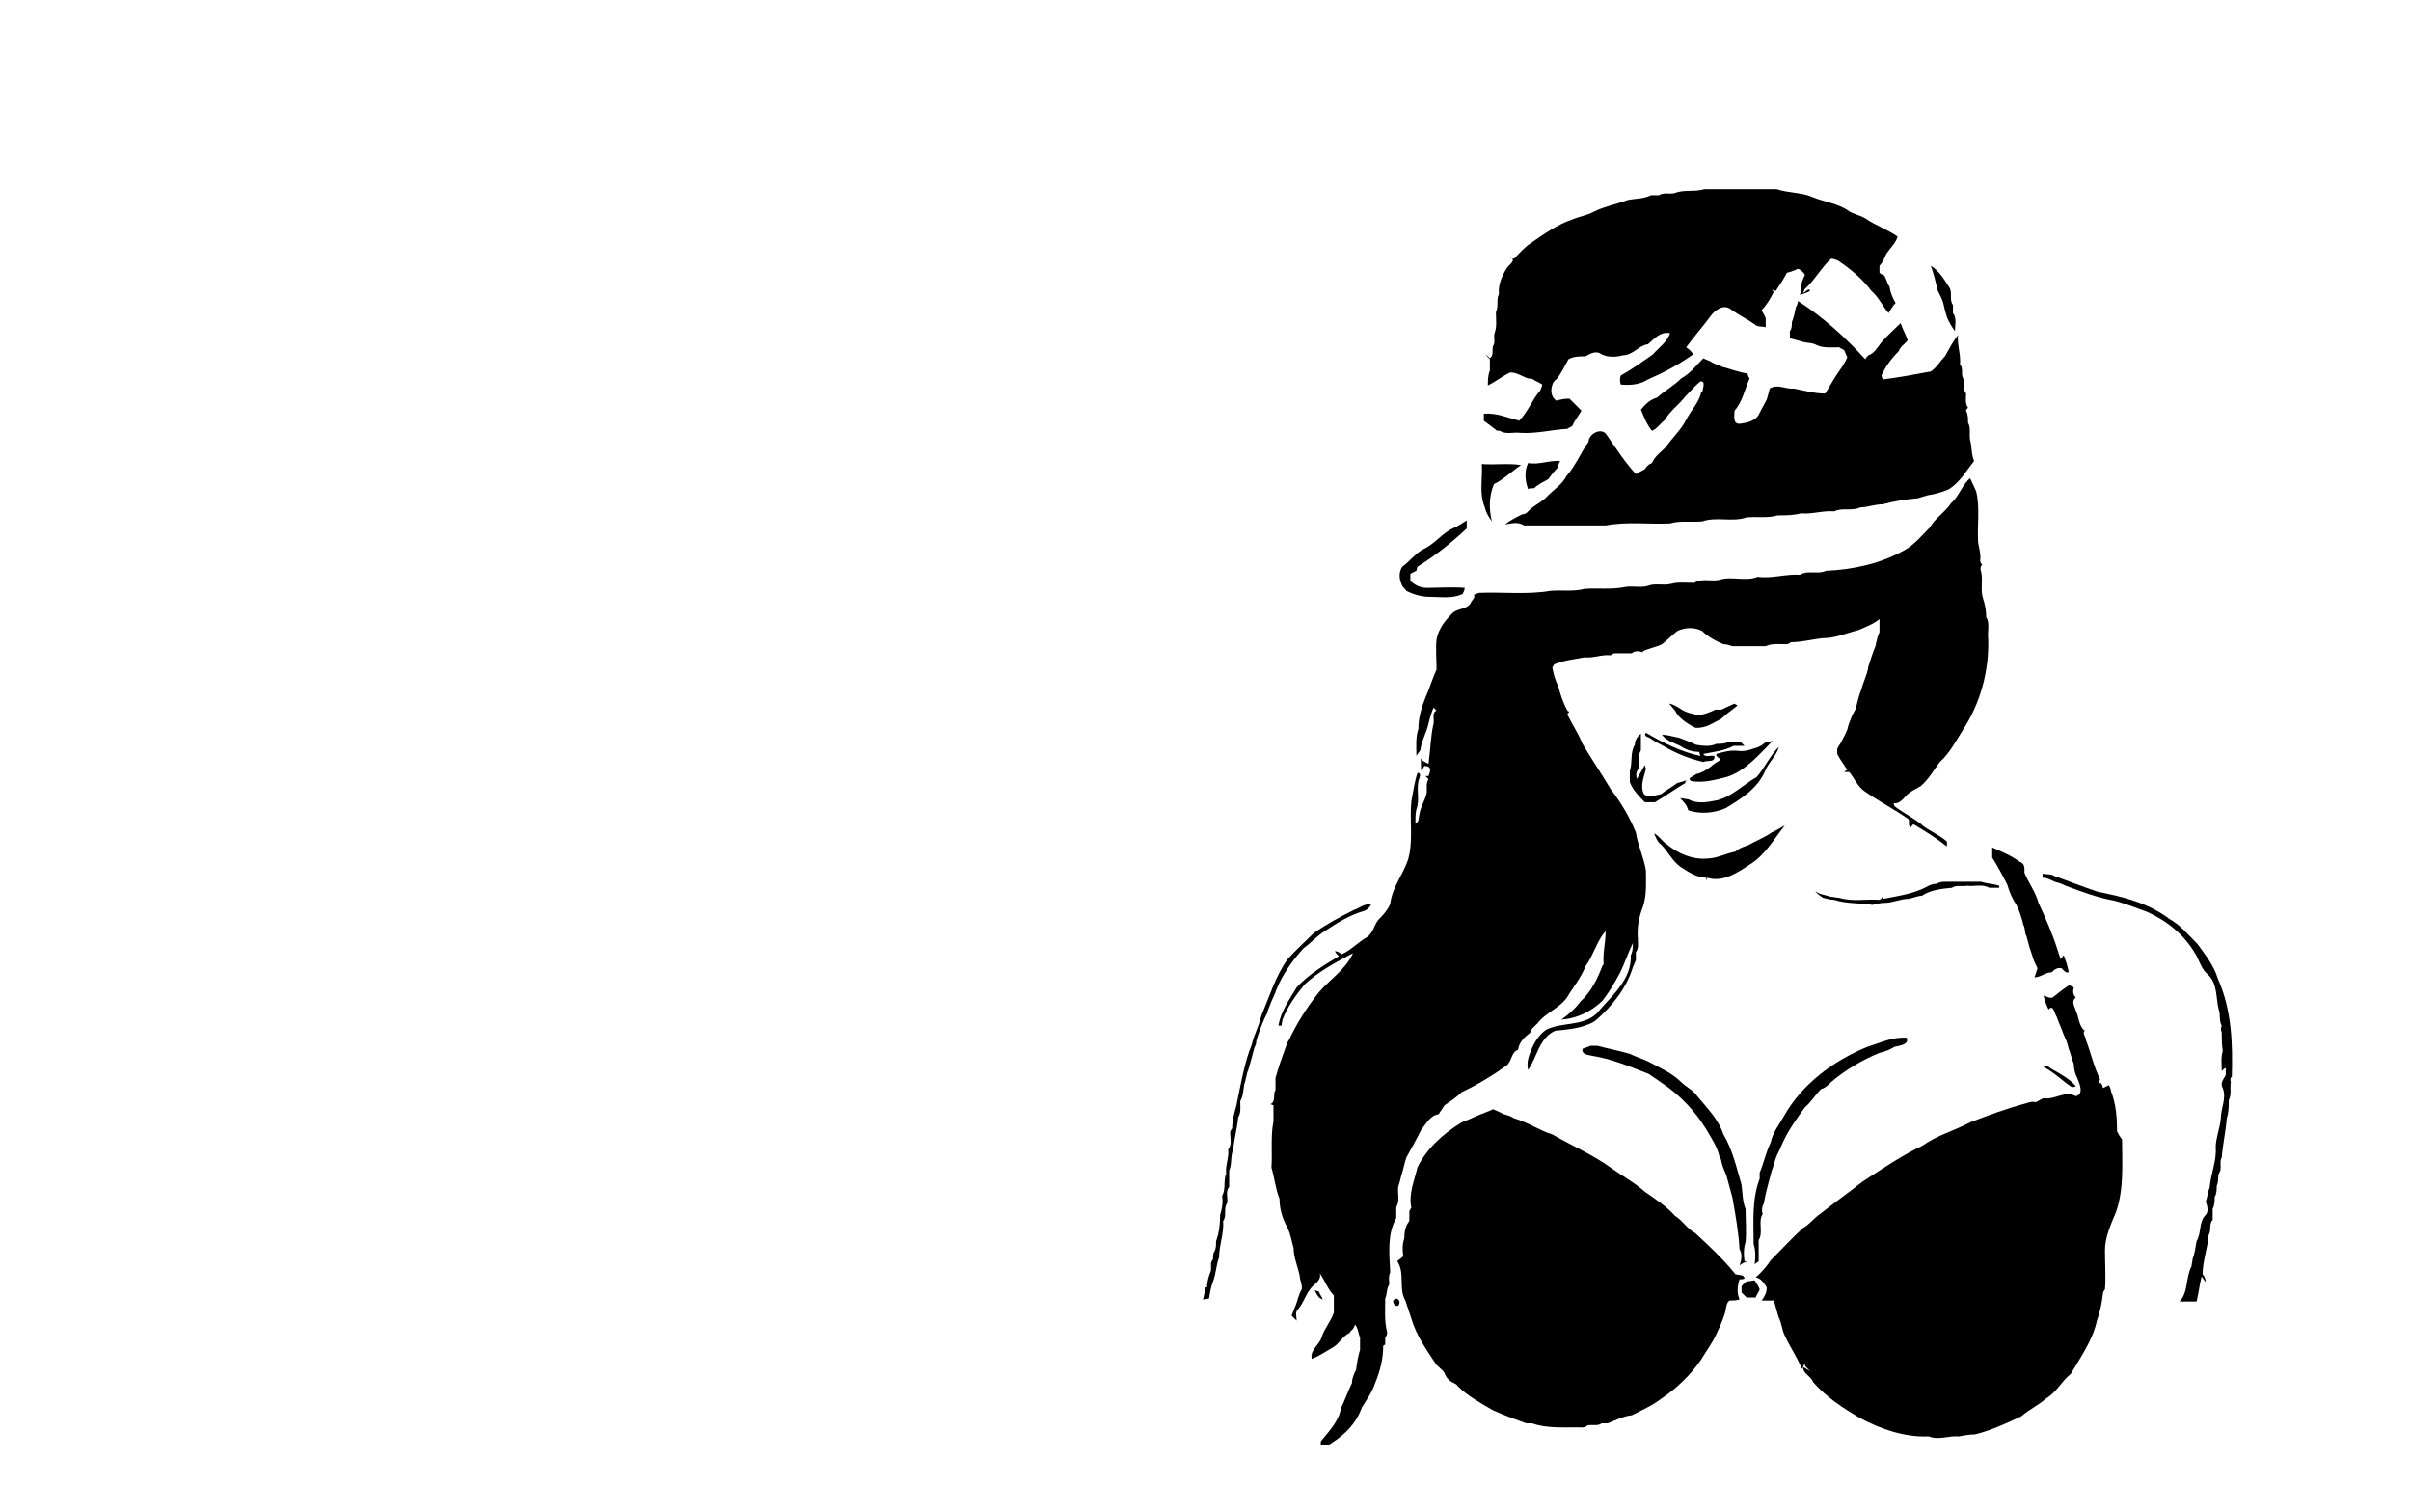 <?xml version="1.0" encoding="utf-8"?>
<!-- Generator: Adobe Illustrator 26.0.3, SVG Export Plug-In . SVG Version: 6.00 Build 0)  -->
<svg version="1.1" id="Слой_32" xmlns="http://www.w3.org/2000/svg" xmlns:xlink="http://www.w3.org/1999/xlink" x="0px"
	 y="0px" viewBox="0 0 239.5 150.2" style="enable-background:new 0 0 239.5 150.2;" xml:space="preserve">
<g>
	<path d="M149,42.8c0.6,0.4,1.4,0.1,2,0.2c1.6,0.1,3.1-0.3,4.7-0.4c0.1-0.1,0.4-0.2,0.5-0.3c0.2-0.5,0.6-1,0.9-1.5
		c-0.4-0.4-0.8-0.8-1.2-1.2c-0.5,0-0.9,0.1-1.3,0.2c-0.6-0.4-0.6-1.2-0.3-1.8c0.1-0.1,0.2-0.3,0.3-0.3c0.5-0.6,0.8-1.3,1.2-2
		c0.5-0.3,1.1-0.3,1.7-0.3c0.5-0.3,1.1-0.6,1.6-0.2c0.6,0.3,1.4,0.3,2.1,0.1c1,0,1.6-1,2.5-1.1c0.6-0.5,1.2-1.3,2.2-1.1
		c-0.3,0.9-1.1,1.4-1.7,2.1c-1,0.7-2.1,1.5-3.2,2.1c-0.1,0.3-0.1,0.6,0,0.9c1,0.1,1.9,0,2.7-0.5c1.6-0.7,3.1-1.5,4.5-2.5
		c-0.2-0.3-0.4-0.5-0.7-0.7c0.8-1.1,1.7-2.1,2.5-3.2c0.4-0.5,1.2-1.1,1.9-0.6c0.8,0.6,1.7,1,2.5,1.6c0.3,0.2,0.6,0.1,1,0.2
		c0-0.3,0-0.6,0-0.9c-0.1-0.3-0.3-0.5-0.4-0.8c0.5-0.5,0.9-1.2,1.2-1.8l-0.2-0.2c0.1,0,0.3,0.1,0.4,0.1c0.4-0.6,0.8-1.2,1.1-1.8
		c0.4-0.1,0.7-0.2,1.1-0.4c0.3,0.1,0.5,0.3,0.7,0.6c-0.2,0.4-0.3,0.7-0.4,1.1c0,0.3,0,0.6-0.1,0.9c0.3-0.1,0.7-0.2,1-0.4
		c-0.1-0.4-0.5,0.2-0.7,0.2l0.2-0.4c1-0.9,1.6-2.1,2.6-3c0.2,0,0.5,0.1,0.7,0.2c1.2,0.8,2.4,1.8,3.3,3c0.7,0.6,1.1,1.5,1.7,2.2
		c0.2-0.3,0.4-0.7,0.7-1c-0.3-0.5-0.5-1-0.6-1.6c-0.2-0.3-0.3-0.7-0.5-1.1c-0.2-0.1-0.4-0.2-0.5-0.3c0-0.2,0-0.4,0-0.7
		c0.2-0.2,0.4-0.5,0.5-0.8c0.3-0.8,1.1-1.3,1.3-2.1c-1-0.7-2.2-1.1-3.2-1.8c-0.5-0.3-1.1-0.4-1.6-0.7c-1.1-0.8-2.4-0.9-3.6-1.4
		c-1.1-0.5-2.4-0.4-3.6-0.8c-2.4,0-4.8,0-7.2,0c-1,0.3-2,0-3,0.4c-0.5,0.1-1.1-0.1-1.5,0.2c-0.3,0-0.6,0-0.8,0
		c-0.8,0.4-1.6,0.3-2.4,0.5c-1,0.4-2.2,0.6-3.2,1.1c-0.7,0.4-1.5,0.5-2.2,0.8c-1.5,0.5-2.9,1.5-4.2,2.4c-0.6,0.4-1.1,1-1.6,1.5
		c-0.1,0-0.3,0-0.4-0.1c0.7,0.2-0.1,0.7-0.3,1c-0.5,0.8-0.9,1.7-0.8,2.6c-0.3,0.6,0,1.2-0.3,1.8c0,0.7,0.1,1.4-0.1,2
		c-0.2,0.4,0.1,1-0.2,1.4c-0.1,0.4,0.1,0.9-0.3,1.2c-0.1-0.1-0.3-0.3-0.4-0.4c0.1,0.2,0.2,0.3,0.4,0.5c0,0.4,0,0.7,0,1.1
		c-0.2,0.5-0.2,1-0.2,1.5c0.8-0.4,1.4-0.9,2.2-1.3c0.7,0,1.2,0.4,1.8,0.6c0.1,0,0.4,0,0.5,0.1c0.3,0.2,0.6,0.3,0.9,0.5
		c0,0.1-0.1,0.4-0.2,0.6c-0.8,0.9-1.2,2.1-2.1,3c-1.1-0.3-2.3-0.8-3.5-0.7c0,0.2,0,0.5,0,0.7c0.4,0.3,0.8,0.6,1.2,0.9
		C148.6,42.8,148.9,42.8,149,42.8z"/>
	<path d="M186.9,34c-0.4,0.5-0.7,1.1-1.3,1.3c-0.1,0.1-0.3,0.3-0.3,0.4c-2-2.2-4.2-4.2-6.7-5.8c0,0.2-0.1,0.5-0.2,0.6
		c-0.1,0.5-0.2,1-0.4,1.5c0,0.3,0,0.7-0.2,0.9c0,0.2,0,0.4,0,0.7c0.4,0.1,0.7,0.2,1.1,0.3c0.5,0.2,1.1,0.1,1.6,0.4
		c0.7,0.3,1.5,0.2,2.2,0.2c0.1,0.1,0.4,0.2,0.5,0.3c0.1,0.2,0.2,0.5,0.3,0.7c-0.3,0.7-0.7,1.2-1.1,1.8c-0.4,0.6-0.7,1.2-1.1,1.8
		c-1,0-2.1-0.3-3.1-0.5c-0.8,0.1-1.6-0.5-2.4,0c-0.1,0.4-0.2,0.8-0.3,1.1c-0.2,0.4-0.5,0.9-0.7,1.3c-0.3,0.8-1.2,1-2,1.1
		c-0.7,0-0.5-0.8-0.5-1.3c0.8-0.9,1-2.1,1.5-3.2c-0.1-0.1-0.2-0.4-0.2-0.5c-0.9-0.1-1.8-0.5-2.7-0.7l0.1-0.1c-0.4,0-0.8-0.2-1.1-0.4
		c-0.2-0.1-0.5-0.2-0.7-0.3c-0.7,0.7-1.3,1.5-2.2,2c-0.7,0.7-1.6,1.2-2.4,1.9c-0.7,0.2-1.2,0.7-1.6,1.2c0.3,0.7,0.6,1.5,1.1,2.1
		c0.5-0.2,0.9-0.8,1.3-1.1c0.5-0.9,1.4-1.5,2-2.3c0.5-0.5,1-1.1,1.5-1.5c0.6-0.1,0.2,0.8,0.2,1.1l-0.1-0.1c-0.2,1.1-1,1.8-1.5,2.8
		c-0.5,1-1.4,1.8-2,2.7c-0.5,0.5-1.1,0.9-1.4,1.6c-0.3,0.1-0.5,0.3-0.7,0.6c-0.3,0.2-0.6,0.3-0.9,0.5c-1.1-1.2-2-2.6-2.9-3.9
		c-0.5-0.8-1.8-0.1-1.8,0.7c-0.8,1.1-1.3,2.4-2.2,3.4c-0.4,0.8-1.2,1.3-1.8,1.9c-0.6,0.7-1.5,1-2.1,1.7c-0.1,0.1-0.3,0.2-0.5,0.2
		c-0.6,0.3-1.2,0.6-1.7,1c0.6-0.1,1.3-0.3,1.9,0.1c2.7,0,5.4,0,8.1,0c2.1-0.4,4.3-0.1,6.4-0.2c1-0.3,2.1-0.1,3.2-0.2
		c1.4-0.5,3,0.1,4.4-0.4c1-0.1,2.1,0.1,3.1-0.2c0.8,0,1.5,0,2.3-0.2c1.1,0.1,2.2-0.3,3.3-0.2c0.8-0.4,1.8,0,2.6-0.4
		c0.7,0,1.4-0.3,2.2-0.3c1.1-0.3,2.3-0.5,3.5-0.6c0.3-0.1,0.7-0.2,1-0.3c0.7-0.1,1.4-0.3,2.1-0.6c1.1-0.7,1.7-1.8,2.5-2.8
		c-0.3-0.7-0.2-1.4-0.4-2.1c-0.1-0.6,0.1-1.2-0.2-1.7c0-0.4,0-0.8-0.2-1.2c0-0.1,0.1-0.2,0.2-0.3c-0.3-0.4-0.2-0.9-0.2-1.4
		c-0.3-0.4-0.2-0.9-0.2-1.4c-0.4-0.4,0-1.1-0.4-1.5c0.1-1-0.3-1.9-0.2-2.9c-0.5,0.6-0.9,1.4-1.3,2.1c-0.5,0.5-0.8,1.1-1.4,1.5
		c-1.6,0.3-3.2,0.6-4.8,0.8c0-0.1-0.1-0.3-0.1-0.4c0.4-0.9,1-1.7,1.7-2.4c0.2-0.5,0.6-0.7,0.9-1.1c-0.2-0.6-0.5-1.1-0.7-1.7
		C188.1,32.8,187.5,33.3,186.9,34z"/>
	<path d="M138.7,121c0-0.4,0-0.7,0-1.1c0.4-0.6,0.1-1.3,0.2-2c0.1-0.3,0.2-0.7,0.3-1.1c0.2-0.6,0.3-1.2,0.5-1.8
		c0.5-0.9,1-1.8,1.5-2.8c0.5-0.6,0.9-1.4,1.7-1.5c0.2-0.3,0.4-0.6,0.6-0.9c0.6-0.4,1.2-0.8,1.7-1.3c1.5-0.7,3-1.6,4.4-2.6
		c0.6-0.4,0.5-1.4,1.2-1.6c0.1-0.8,0.7-1.3,1.2-1.7c0.1-0.4,0.4-0.6,0.7-0.9c0.9-1.2,2.5-1.6,3.2-3c0.6-0.9,1.2-1.7,1.6-2.7
		c0.8-1.1,1.1-2.5,2-3.5c0,1.1-0.3,2.2-0.2,3.3l-0.1,0.1c-0.5,1.3-1.1,2.6-2.2,3.6c-0.5,0.7-1.2,1.3-1.9,1.8c1.5-0.1,3-0.8,4.1-1.9
		c0.7-0.9,1.2-1.8,1.7-2.7c0.5-1,0.8-2,1.3-3c0,0.4,0,0.8-0.2,1.2c0.1,2.5-2,4.1-3.4,5.8c-1.4,1.3-3.4,0.8-5,1.6
		c-0.6,0.4-1.1,1.1-1.4,1.8c-0.3,0.7-0.6,1.4-0.4,2.2c0.9-1.3,1.1-3.2,2.7-3.9c1.1-0.1,2.2-0.2,3.2-0.6c0.3-0.1,0.7-0.3,0.9-0.5
		c1.6-1.4,3-3.2,3.6-5.2c0.1-0.2,0.2-0.5,0.3-0.7c0-0.3,0-0.6,0-0.8c0.3-0.4,0.2-0.9,0.2-1.3c-0.1-1.1,0.1-2.2,0.5-3.2
		c0.4-1.2,0.3-2.4,0.3-3.6c-0.2-1.3-0.8-2.5-1-3.8c-0.6-1.5-1.5-3-2.5-4.3c-0.9-1.5-1.9-3-2.8-4.5c-0.4-1-1-1.9-1.5-2.9
		c0-0.1,0.1-0.2,0.2-0.3c-0.1,0-0.2-0.1-0.2-0.1c-0.4-0.7-0.7-1.6-0.9-2.4c-0.3-0.6-0.5-1.3-0.6-1.9c0.1-0.1,0.1-0.2,0.2-0.3
		c0.9-0.4,2-0.5,3-0.7c0.9,0.1,1.7-0.3,2.6-0.2c0.1-0.1,0.3-0.2,0.4-0.2c0.6,0,1.2,0,1.7,0c0.3-0.3,0.8-0.2,1.1-0.1l0-0.1
		c0.6-0.3,1.3-0.4,1.9-0.7c0.5-0.4,1-0.9,1.5-1.3c0.8-0.4,1.8-0.4,2.5,0c0.6,0.6,1.4,1,2.1,1.3c0.3,0,0.6,0.1,0.9,0.2
		c1.1,0,2.2,0,3.3,0c0.6-0.3,1.4-0.2,2.1-0.2c0.1,0,0.3-0.1,0.4-0.2c1.1,0,2.1-0.3,3.2-0.4c1.2,0,2.3-0.5,3.5-0.8
		c0.7-0.3,1.5-0.6,2.1-1.1c0,0.4,0,0.9,0,1.3c-0.2,0.4-0.3,0.9-0.4,1.4c-0.3,0.7-0.5,1.4-0.7,2c-0.1,0.8-0.5,1.5-0.7,2.3
		c-0.3,0.7-0.4,1.4-0.6,2c-0.3,0.5-0.5,1-0.7,1.6c-0.1,0.6-0.5,1.2-0.8,1.8c-0.1,0.1-0.2,0.3-0.3,0.5c0,0.1,0,0.4,0,0.5
		c0.3,0.6,0.7,1.1,1,1.6c-0.1,0-0.2,0.1-0.3,0.2c0.1,0,0.4,0,0.5,0c0.5,0.6,0.8,1.4,1.5,1.9c1.4,1,3,1.8,4.4,2.8
		c0.1,0.3-0.1,0.6,0.2,0.8c0.1-0.1,0.2-0.3,0.3-0.3c1.2,0.7,2.3,1.4,3.3,2.2c0-0.1,0-0.4,0-0.5c-0.7-0.6-1.6-1-2.3-1.5
		c-0.9-0.8-2-1.3-2.9-2l-0.1-0.3c0.6,0.1,1-0.5,1.3-0.8c0.4-0.4,0.9-0.6,1.4-0.9c0.8-0.7,1.3-1.6,1.9-2.4c1-0.9,1.6-2.1,2.3-3.2
		c1.7-2.6,2.6-5.8,2.5-9c-0.1-0.7,0.2-1.6-0.2-2.2c0-0.6-0.1-1.2-0.3-1.8c-0.3-0.9,0-1.8-0.2-2.7c-0.1-0.2-0.1-0.5,0.1-0.7
		c-0.1-0.1-0.2-0.3-0.2-0.4c0.1-0.6-0.1-1.2-0.2-1.8c-0.1-1.7,0.2-3.5-0.2-5.1c-0.2-0.4-0.4-0.9-0.6-1.3c-0.8,0.7-1.1,1.8-1.9,2.5
		c-0.6,0.9-1.6,1.5-2.1,2.4c-0.8,0.8-1.6,1.8-2.6,2.3c-2.3,1.3-5.1,1.9-7.7,2c-0.8,0.4-1.8-0.1-2.6,0.4c-1.4-0.1-2.8,0.4-4.2,0.2
		c-1.2,0.5-2.6-0.1-3.8,0.3c-0.8,0.2-1.7-0.2-2.5,0.3c-0.8,0-1.6-0.1-2.3,0.1c-0.8,0.2-1.6-0.1-2.3,0.2c-0.7,0.2-1.5,0-2.2,0.1
		c-1.4,0.3-2.8,0.1-4.1,0.2c-1.1,0.3-2.3,0.1-3.4,0.2c-2.3,0.4-4.7,0.1-7.1,0.2c-0.2,0.1-0.3,0.1-0.5,0.2c0.2,0.3-0.2,0.5-0.3,0.8
		c-0.4,0.7-1.4,0.5-1.9,1.1c-0.7,0.7-1.3,1.5-1.5,2.5c-0.1,1,0,2,0,3c-0.4,0.9-0.7,1.9-1.1,2.8c-0.4,1-0.7,2-0.7,3.1
		c-0.3,0.9-0.2,1.8-0.2,2.7c0.1-0.2,0.3-0.4,0.4-0.6c0.1-0.9,0.6-1.7,0.8-2.6c0.1-0.5,0.3-1.1,0.5-1.6c0.1,0.1,0.2,0.2,0.3,0.3
		c-0.5,0.2-0.2,0.9-0.3,1.3c-0.3,1.3-0.3,2.6-0.5,4c-0.3-0.2-0.7-0.3-0.8-0.6c0.1,0.4,0,0.9,0.1,1.3c0.1-0.1,0.2-0.4,0.3-0.5
		c0.6,0,0.7,0.3,0.4,1c-0.1,0-0.3,0-0.3,0c0.1,0.1,0.2,0.2,0.3,0.3c-0.3,0.5-0.1,1-0.2,1.5c-0.2,0.7-0.6,1.3-0.7,2
		c-0.1,0.3,0,0.8-0.4,0.9c0-0.5,0-1,0.1-1.4c0.4-1-0.1-2.1,0.3-3.1c0.1-0.2,0.1-0.6-0.2-0.5c-0.3,0.9-0.4,1.8-0.6,2.8
		c-0.2,1.9,0.2,3.8-0.3,5.7c-0.5,1.6-1.6,2.8-1.8,4.5c-0.2,0.5-0.6,1-1,1.4c-0.6,0.5-0.6,1.4-1.3,1.9c-0.9,0.5-1.6,1.3-2.5,1.7
		c-0.2-0.1-0.4-0.3-0.7-0.3c0.1,0.2,0.2,0.3,0.4,0.5c-1.5,0.9-3,1.8-4.2,3.1c-0.7,1.2-1.6,2.4-1.8,3.8c0.1,0,0.2,0,0.3,0
		c0-0.2,0.1-0.5,0.1-0.6c0.5-1.3,1.3-2.4,2.2-3.5c1.4-1.3,3.1-2.2,4.8-3.1c-0.7,1.6-2.3,2.6-3.4,3.9c-1.2,1.5-2.2,3.1-3,4.8
		c-0.1,0.1-0.2,0.3-0.2,0.4c-0.4,1.1-0.8,2.2-1.1,3.3c0,0.4,0,0.8,0,1.2c-0.3,0.4,0.1,1.1-0.5,1.4c0.1,0,0.2,0.1,0.3,0.1
		c0,0.5,0,1.1,0,1.6c-0.3,1.5-0.1,3.1-0.2,4.6c0.3,1,0.4,2.1,0.8,3.1c0,1,0.3,2,0.8,2.9c0.3,0.6,0.4,1.3,0.6,2
		c0,0.9,0.4,1.8,0.6,2.7c0,0.5,0.3,0.9,0.2,1.4c-0.3,0.5-0.4,1.1-0.6,1.6c-0.1,0.3-0.3,0.7-0.4,1c0.2,0.2,0.3,0.3,0.5,0.5
		c0-0.4-0.2-0.9,0.2-1.2c0.5-0.6,0.7-1.4,1.2-2c0.4-0.5,1.1-0.8,0.9-1.5c0.5,0.7,0.8,1.6,1.4,2.2c0,0.6,0,1.1,0,1.7
		c-0.3,0.9-0.9,1.5-1.2,2.4c-0.2,0.8-1.2,1.3-1,2.2c0.8-0.3,1.5-0.8,2.2-1.2c0.6-0.4,0.9-1.1,1.6-1.4l0-0.1c0.3-0.2,0.4-0.4,0.5-0.7
		c0.3,0.3,0.3,0.8,0.5,1.3c0,0.4,0,0.8,0,1.2c-0.2,0.6-0.3,1.3-0.4,2c-0.2,0.4-0.4,0.8-0.4,1.3c-0.4,0.8-0.7,1.7-1.1,2.5
		c-0.2,1.3-1.2,2.3-2,3.3c0,0.1,0,0.3,0,0.4c0.2,0,0.5,0,0.7,0c1.3-0.8,2.4-1.7,3.1-3.1c0.1-0.2,0.2-0.5,0.3-0.7
		c0.5-0.8,1-1.5,1.3-2.4c0.5-1.2,0.8-2.4,0.8-3.7c0,0,0.1-0.1,0.2-0.1c0-0.2,0-0.5,0-0.7c0.1-0.1,0.2-0.4,0.2-0.5
		c-0.3-1.1-0.2-2.3-0.2-3.4c0.2-0.4,0.1-0.9,0.4-1.4c0-0.4-0.1-0.8,0.1-1.2C138,124.5,137.8,122.6,138.7,121z"/>
	<path d="M126.1,100c0.2-0.6,0.5-1.1,0.7-1.7c0.6-1.5,1.6-2.9,2.7-4.1c0.7-0.5,1.3-1.2,2.1-1.7c1.2-0.8,2.5-1.6,3.9-2
		c0.3-0.1,0.5-0.3,0.7-0.6c-0.6-0.2-1.1,0.3-1.7,0.5c-1.4,0.7-2.7,1.4-4,2.3c-0.9,0.9-1.8,1.7-2.6,2.6c-1.2,1.7-1.8,3.7-2.6,5.6
		c-0.2,0.8-0.5,1.5-0.8,2.3c-0.1,0.4-0.2,0.8-0.4,1.2c-0.6,1.8-0.9,3.6-1.3,5.5c-0.2,0.7-0.4,1.4-0.4,2.2c-0.1,0.1-0.2,0.3-0.2,0.4
		c0,0.6,0.2,1.2-0.2,1.7c0.1,0.8-0.3,1.6-0.2,2.4c-0.3,0.7,0,1.5-0.4,2.2c0.1,0.6,0,1.3-0.2,1.9c0,0.9-0.1,1.8-0.4,2.6
		c0,0.3,0,0.6-0.1,0.9c-0.2,0.3-0.2,0.5-0.2,0.9c-0.1,0.1-0.2,0.3-0.2,0.4c0,0.2,0,0.5,0,0.7c-0.2,0.5-0.4,1.1-0.4,1.7l-0.2,0
		c0,0.4-0.1,0.8-0.2,1.2c0.2,0,0.5-0.1,0.6-0.1c0.1-0.6,0.2-1.2,0.4-1.7c0.3-0.8,0.3-1.6,0.6-2.4c0-1.2,0.5-2.4,0.4-3.6
		c0.4-0.5,0-1.2,0.4-1.8c0.1-0.5-0.2-1.1,0.2-1.6c0-0.5,0-1.1,0-1.6c0.3-0.7,0.1-1.4,0.4-2.1c0.1-1.1,0.4-2.1,0.5-3.2
		c0.3-0.5,0.2-1,0.2-1.6c0.3-0.5,0.3-1.1,0.4-1.7c0.2-0.5,0.2-1,0.4-1.4c0.2-0.7,0.4-1.4,0.6-2.2c0.1-0.2,0.2-0.4,0.2-0.7
		c0.2-0.7,0.5-1.5,0.8-2.2c0.1-0.2,0.2-0.4,0.3-0.6C125.9,100.5,126,100.2,126.1,100z"/>
	<path d="M210.3,112.4c0-1.4-0.1-2.7-0.6-4c0-0.1-0.1-0.4-0.2-0.6c-0.2,0.1-0.4,0.2-0.6,0.3c0-0.1-0.1-0.4-0.2-0.5l-0.2,0
		c0-0.1,0.1-0.3,0.1-0.4c-0.6-1.2-0.9-2.6-1.4-3.9c0-0.3-0.4-0.7-0.1-0.9c-0.6-0.4-0.6-1.4-0.9-2c-0.1-0.4-0.5-0.9,0-1.3
		c-0.3-0.3-0.3-0.6-0.2-1c-0.1-0.1-0.4-0.2-0.5-0.2c-0.6,0.4-1.1,0.8-1.6,1.2c-0.3,0.1-0.6-0.1-0.9-0.2c0.1,0.5,0.3,1,0.5,1.4
		c0.5-0.6,0.6,0.5,0.8,0.7c0.2,0.6,0.5,1.2,0.7,1.8c0.2,0.4,0.4,0.9,0.5,1.4c0.2,0.5,0.3,1,0.5,1.5c0,0.4,0.1,0.9,0.3,1.3
		c0.2,0.5,0.8,1.7-0.1,1.9c-1.1-0.6-2.1,0.4-3.2,0.2c-0.3,0.1-0.5,0.3-0.8,0.4c-0.3-0.1-0.6,0-0.9,0.1c-1.9,0.5-3.8,1.2-5.6,1.9
		c-1.5,0.8-3.3,1.3-4.7,2.3c-2.1,1-4,2.3-6,3.6c-1.4,1.1-2.8,2.1-4.2,3.2c-0.6,0.4-1,1-1.7,1.4c-1.1,1-2.1,2.1-3.2,3.2
		c-0.4,0.6-0.9,1.2-1.5,1.7c0.5,0.1,0.8,0.5,1.1,1c0,0.5-0.2,0.9-0.5,1.3c0.4,0,0.8,0,1.2,0c0.2,0.6,0.3,1.1,0.5,1.7
		c0.3,0.6,0.3,1.2,0.6,1.8c0.5,1.1,1.2,2.1,1.7,3.3c0.1-0.2,0.2-0.4,0.3-0.6c0,0.1,0,0.2,0,0.3l0.5,0.5c-0.2-0.1-0.5-0.3-0.7-0.4
		c0,0.7,0.8,0.9,1,1.5c1.3,1.5,3,2.6,4.7,3.6c2.1,1.1,4.4,1.9,6.8,1.8c1,0.4,2-0.1,3,0c0.5-0.1,1.1-0.2,1.6-0.2
		c1.6-0.4,3.1-1.1,4.6-1.8c0.8-0.7,1.7-1.1,2.5-1.8c1-0.6,1.5-1.7,2.4-2.4c1-1.7,2.2-3.4,2.6-5.3c0.3-0.8,0.5-1.8,0.6-2.7
		c0-0.1,0.1-0.3,0.2-0.4c0.1-1.3,0-2.6,0-3.9c0-1.3,0.6-2.6,1.1-3.8c0.8-2.3,0.6-4.8,0.6-7.2C210.5,112.8,210.4,112.6,210.3,112.4z"
		/>
	<path d="M172.8,127.1c0.1,0,0.4,0,0.5-0.1c-0.1-0.4-0.5-0.3-0.9-0.4c-1.2-1.5-2.6-2.8-4-4.1c-0.8-0.4-1.2-1.2-2-1.7
		c-0.9-1-2-1.7-3-2.4c-1-0.9-2.3-1.6-3.4-2.4c-1.8-1.3-3.9-2.2-5.8-3.3c-1.3-0.4-2.4-1.2-3.8-1.6c-0.3-0.2-0.6-0.3-1-0.4
		c-0.4-0.2-0.8-0.4-1.1-0.5c-0.2,0.1-0.4,0.2-0.7,0.3c-0.8,0.3-1.6,0.7-2.4,1c-1.8,1.1-3.5,2.6-4.4,4.5c-0.3,1.3-0.9,2.6-0.6,4
		c-0.1,0.1-0.2,0.3-0.2,0.4c0,0.3,0,0.6,0,0.9c-0.4,0.5-0.5,1.1-0.5,1.7c-0.2,0.6-0.2,1.2-0.1,1.8c-0.2,0.2-0.4,0.3-0.6,0.5
		c0.8,1.2,0.1,2.7,0.8,3.9c0.2,0.6,0.4,1.2,0.6,1.8c0.5,1.7,1.5,3.1,2.5,4.6c0.3,0.3,0.6,0.5,0.8,0.8c0.1,0.4,0.4,0.7,0.7,0.9
		c0.2,0.1,0.5,0.2,0.6,0.4c1,1,2.3,1.7,3.5,2.4c1.1,0.5,2.2,0.9,3.3,1.3c0.2,0,0.5,0,0.6,0c1.4,0.5,3,0.4,4.5,0.4
		c0.3,0,0.7,0.1,1-0.2c0.5-0.1,1,0.1,1.4-0.2c0.2,0,0.5,0,0.6,0c0.8-0.3,1.5-0.7,2.4-0.8c1-0.5,2.1-1,3-1.7c1.5-1,2.8-2.3,3.8-3.7
		c0.6-1,1.3-1.9,1.7-2.9c0.3-0.6,0.5-1.1,0.7-1.7c0.2-0.5,0.1-1.1,0.5-1.4c0.3,0,0.7,0,1-0.1C172.5,128.4,172.6,127.7,172.8,127.1z"
		/>
	<path d="M193.1,30.4c0.1,0.4,0.2,0.8,0.3,1.1c0.2,0.5,0.5,1,0.8,1.4c0-0.6,0.2-1.3-0.2-1.8c0-0.3,0-0.6,0-0.8
		c-0.4-0.5,0-1.3-0.4-1.8c-0.5-0.8-1-1.6-1.8-2.1c0.3,0.8,0.5,1.7,0.7,2.5C192.7,29.3,193,29.8,193.1,30.4z"/>
	<path d="M174.7,74.2c-0.6,0.2-1.3,0.5-2,0.4c-0.8-0.1-1.5,0.1-2.2,0.3c0,0,0,0.1,0,0.2c0.1,0.1,0.3,0.2,0.4,0.4
		c-0.3,0.2-0.7,0.4-1,0.7c-0.4,0.3-0.9,0.6-1.4,0.7c-0.2,0.2-1,0.4-0.5,0.7c1.2,0.2,2.3-0.1,3.5-0.4c1.9-0.6,3.2-2.2,4.6-3.6
		c-0.3,0.1-0.5,0.1-0.8,0.2C175.1,74,174.9,74.1,174.7,74.2z"/>
	<path d="M175.2,119.6c0.2-1.1,0.5-2.2,0.8-3.3c0.2-0.5,0.3-1,0.5-1.5c0.2-0.4,0.4-0.8,0.6-1.3c0.6-1.3,1.4-2.4,2.2-3.5
		c0.6-0.5,1-1.2,1.6-1.8c0.4-0.1,0.7-0.4,1-0.7c1.4-1.2,3.1-2.2,4.8-2.9c0.5-0.1,1-0.3,1.5-0.6c0.4-0.1,1.5-0.2,1.2-0.9
		c-1.4-0.1-2.6,0.5-3.9,0.9c-3.4,1.4-6.5,3.7-8.3,6.9c-0.5,0.9-1.1,1.6-1.3,2.6c-0.5,1-0.7,2.1-1.1,3c0,0.1,0,0.4,0,0.6
		c-0.8,2.1-0.6,4.3-0.6,6.5c0.2,0.6,0.2,1.3,0.1,2c0.1-0.1,0.3-0.2,0.4-0.3c0-0.7,0-1.4,0-2.1c0.5-0.8-0.1-1.8,0.4-2.6
		C175,120.4,175,119.9,175.2,119.6z"/>
	<path d="M173.6,125.3c-0.1,0-0.2,0-0.3,0c-0.1-0.6-0.1-1.3,0.1-1.9c0.1-1.1,0-2.2,0-3.3c-0.3-0.7-0.3-1.6-0.4-2.4
		c-0.5-1.7-0.9-3.5-1.8-5c-0.5-1.5-1.6-2.6-2.6-3.8c-0.4-0.6-1.1-0.9-1.6-1.4c-0.9-0.9-2.1-1.4-3.2-2c-0.6-0.3-1.3-0.5-1.9-0.8
		c-1-0.3-2.1-0.5-3.2-0.8c-0.2,0-0.5,0-0.7,0c-0.3,0.1-0.5,0.2-0.8,0.3c-0.1,0.6,0.6,0.6,1,0.7c1.9,0.3,3.8,1.1,5.6,1.8
		c0.4,0.3,0.9,0.6,1.3,0.9c1.8,1.2,3.3,2.8,4.4,4.6c0.5,0.9,1.1,1.7,1.3,2.7c0.1,0.1,0.2,0.4,0.2,0.5c0.1,0.5,0.3,0.9,0.5,1.4
		c0.2,0.7,0.4,1.5,0.6,2.2c0.3,1.7,0.6,3.4,0.7,5.1c0.3,0.5,0.2,1.1,0,1.6C173.1,125.5,173.3,125.4,173.6,125.3z"/>
	<path d="M152.4,48.5c0.4-0.4,0.9-0.6,1.4-0.9c0.3-0.4,0.6-0.8,0.9-1.1c0.1-0.2,0.1-0.5,0.3-0.7c-1.1-0.1-2.1,0.4-3.2,0.2
		c-0.4,0.8-0.3,1.8,0,2.6C151.9,48.5,152.2,48.5,152.4,48.5z"/>
	<path d="M151.1,46.2c-1.3-0.2-2.6,0-3.9-0.1c0.1,1.4-0.3,2.9,0.3,4.3c0.1,0.5,0.4,1,0.7,1.4c-0.3-1.2-0.3-2.5,0.2-3.7
		C149.4,47.6,150.2,46.8,151.1,46.2z"/>
	<path d="M177.3,82c-0.4,0.2-0.8,0.5-1.3,0.7c-0.7,0.5-1.5,0.8-2.2,1.2c-0.4,0.2-1,0.3-1.4,0.7c-1,0.2-1.9,0.7-2.9,0.7
		c-1.4,0.1-2.8-0.5-3.9-1.4c-0.5-0.3-0.8-0.9-1.3-1.1c0.2,0.4,0.3,0.8,0.7,1.1c0.7,0.7,1.1,1.6,1.9,2.2c0.8,0.5,1.6,1.1,2.6,1.1
		c0,0.1,0,0.2,0,0.3l0.1-0.3c1.5,0.5,3-0.5,4.2-1.3C175.3,85,176.2,83.4,177.3,82z"/>
	<path d="M199.4,87.9c0.2,0.7,0.5,1.4,0.9,2c0.2,0.4,0.4,0.9,0.5,1.3c0.1,0.2,0.1,0.4,0.2,0.7c0.2,0.3,0.1,0.8,0.3,1.1
		c0.1,0.4,0.2,0.7,0.3,1.1c0.1,0.3,0.2,0.6,0.3,0.9c0.1,0.4,0.3,0.8,0.5,1.2c-0.1,0.3-0.2,0.6-0.3,0.9c0.6,0,1.1-0.5,1.7-0.5
		c0.3-0.3,0.6-0.5,1-0.4c0.2,0.2,0.4,0.5,0.7,0.4c-0.1-0.6-0.3-1.2-0.5-1.7c-0.1,0.1-0.2,0.3-0.3,0.4c-0.1-0.3-0.2-0.6-0.3-0.9
		c-0.5-1.6-1.2-3.2-1.9-4.7c-0.3-1.1-1-2-1.4-3c0-0.4,0.1-0.9-0.5-1.1c-0.8-0.6-1.8-1-2.7-1.4c0,0.3,0,0.6,0,1
		C198.4,86,198.9,86.9,199.4,87.9z"/>
	<path d="M221.7,107c0.1-3.3,0-6.7-1.4-9.8c-0.4-1.3-1.2-2.3-2-3.4c-0.9-0.9-1.7-1.9-2.8-2.5c-2.1-1.6-4.6-2.2-7.1-2.7
		c-1.5-0.5-3-1.1-4.4-1.6c-0.3-0.2-0.7-0.1-1.1-0.2c0,0.1,0,0.3,0,0.4c0.4,0,0.8,0.2,1.2,0.4c0.4,0.1,0.7,0.2,1.1,0.4
		c1.6,0.6,3.2,1.2,4.9,1.5c1.1,0.3,2.1,0.7,3.2,1.1c2,0.9,3.7,2.3,4.8,4.2c0.4,0.7,0.6,1.5,1.2,2c1,0.9,0.8,2.3,1.1,3.5
		c0.2,0.5,0,1.1,0.3,1.6c-0.1,0.2-0.1,0.4,0,0.7c0,0.6,0,1.2,0.1,1.8c-0.2,0.7-0.1,1.3-0.1,2c0.1-0.1,0.3-0.3,0.4-0.3
		c0,0.2,0,0.6,0,0.7c-0.2,0.4-0.6,0.8-0.3,1.3c0.4,1-0.2,2-0.2,3.1c-0.1,0.9-0.5,1.9-0.5,2.8c0.1,1.4-0.5,2.6-0.6,4
		c-0.2,0.4-0.2,0.9-0.4,1.4c0.2,0.4,0.3,1,0,1.3c-0.7,0.7-0.4,1.8-0.9,2.6c-0.1,0.6-0.2,1.3-0.4,1.8c0,0.2-0.1,0.5-0.1,0.7
		c-0.6,1.1-0.3,2.6-1.2,3.5c0.5,0,1.1,0,1.7,0c0.2-0.8,0.3-1.7,0.5-2.5c0.1,0.2,0.3,0.4,0.4,0.6c0-0.3-0.1-0.6-0.3-0.8
		c0-1.3,0.5-2.6,0.6-3.9c0.3-0.5,0-1.1,0.4-1.5c0-0.4,0-0.7,0-1.1c0.2-0.4,0.2-0.8,0.2-1.2c0.2-0.3,0.2-0.7,0.2-1.1
		c0.2-0.4,0.1-0.8,0.2-1.2c0.4-0.5,0-1.1,0.3-1.6c0.1-1.3,0.4-2.6,0.5-3.9c0.2-0.6,0.2-1.2,0.2-1.8c0.3-0.6,0.1-1.2,0.2-1.8
		C221.5,107.2,221.6,107,221.7,107z"/>
	<path d="M139.7,58.7c0.8,0.4,1.6,0.6,2.4,0.6c1.1,0,2.2,0.2,3.2-0.3c0.1-0.2,0.2-0.4,0.2-0.6c-1.3-0.1-2.6,0-3.8,0
		c-0.6,0-1.2-0.3-1.6-0.7c0-0.2,0-0.5,0-0.7c0.2-0.1,0.4-0.2,0.6-0.3c0-0.1,0.1-0.3,0.1-0.4c1.8-1.1,3.4-2.4,4.9-3.8
		c0-0.3,0-0.5,0-0.8c-0.5,0.3-0.9,0.6-1.4,0.8c-1.1,0.5-1.8,1.6-3,2.1c-0.8,0.5-1.3,1.2-2,1.7c-0.4,0.6-0.3,1.3,0,1.9
		C139.4,58.4,139.6,58.5,139.7,58.7z"/>
	<path d="M168.4,72.3c1,0.1,1.8-0.5,2.6-0.9c0.5-0.5,1.1-0.9,1.6-1.3c-0.1-0.1-0.2-0.1-0.3-0.2c-0.4,0.2-0.9,0.4-1.3,0.6
		c-0.2,0-0.5,0-0.6,0c-0.6,0.3-1.2,0.5-1.8,0.6c-0.3-0.2-0.6-0.2-0.9-0.3c-0.7-0.2-1.2-0.8-1.9-0.9c0.2,0.2,0.4,0.5,0.6,0.7
		C166.7,71.3,167.6,71.9,168.4,72.3z"/>
	<path d="M164,73.4c0.4,0.3,0.9,0.5,1.4,0.8c1.2,0.7,2.5,1.2,3.8,1.5c0.4-0.2,1.2,0.1,1.1-0.6c-0.4-0.1-0.9,0.2-1.1-0.2
		c1-0.2,2.1-0.3,3-0.8c0.4,0,0.8,0,1.1,0c-0.1-0.1-0.3-0.3-0.4-0.4c-0.4,0-0.8,0-1.2,0c-0.3,0.2-0.8,0.2-1.2,0.2
		c-0.6,0.3-1.3,0.2-2,0.1c-0.6-0.3-1.2-0.5-1.7-0.7c-0.6-0.1-1.1-0.3-1.7-0.3c0.4,0.6,1.2,0.8,1.8,1.1c0.6,0.4,1.2,0.6,1.9,0.6
		c0,0.1,0.1,0.3,0.1,0.4c-1.9-0.4-3.7-1.3-5.4-2.3C163.2,73.2,163.8,73.2,164,73.4z"/>
	<path d="M162.4,74c-0.5,0.8-0.2,1.7-0.5,2.6c0,0.4,0,0.8,0,1.1c0.3,0.8,0.9,1.4,1.5,2c0.3,0,0.7,0,1,0c1-0.6,2-1.3,3-1.9
		c0-0.1,0.1-0.3,0.2-0.3c-0.3,0.1-0.6,0.2-1,0.3c-0.5,0.4-1.1,0.7-1.6,1.1c-0.6,0.1-1.2,0.4-1.7,0c-0.4-0.8,0-1.7,0.2-2.5
		c0-0.1-0.1-0.3-0.1-0.4c-0.3,0.5-0.5,0.9-0.8,1.4c-0.1-0.4-0.1-0.7,0.2-1.1c0-0.5,0-0.9,0-1.4c0.1-0.1,0.2-0.3,0.2-0.4
		c0-0.5,0-1.1,0-1.6C162.6,73.2,162.4,73.6,162.4,74z"/>
	<path d="M131.4,129.1c-0.1-0.3-0.3-0.5-0.4-0.8c-0.1,0-0.3-0.1-0.4-0.1C130.8,128.6,131,129,131.4,129.1z"/>
	<path d="M170.6,79.5c-1,0.2-2,0.4-2.9-0.1c-0.3,0-0.5-0.1-0.8-0.1c0.3,0.3,0.7,0.7,0.8,1.2c1.2,0.4,2.5,0.3,3.7-0.2
		c1.5-0.9,3.1-1.9,3.9-3.6c0.3-0.9,1.2-1.6,1.4-2.5c-0.9,0.9-1.4,2.1-2.2,3C173.1,78,172.1,79.1,170.6,79.5z"/>
	<path d="M206.2,107.9c-0.6-0.7-1.5-1.2-2.4-1.7c-0.2-0.1-0.5-0.5-0.8-0.2c1,0.5,1.9,1.4,2.8,2C205.9,108,206.1,108,206.2,107.9z"/>
	<path d="M173.5,127.3c-0.2,0.2-0.4,0.3-0.5,0.5c0,0.2,0,0.5,0,0.6c0.2,0.2,0.3,0.3,0.5,0.5c0.3,0,0.6,0,0.9,0
		c0.1-0.3,0.3-0.5,0.4-0.8c-0.1-0.3-0.3-0.6-0.5-0.9C174.1,127.2,173.8,127.3,173.5,127.3z"/>
	<path d="M190.9,89c0.9-0.6,2-0.7,3-0.8c0.4-0.3,1-0.1,1.5-0.2c0.7,0.1,1.5-0.2,2.2,0.2c0.3,0,0.7,0,1,0l0-0.2
		c-0.6-0.2-1.2-0.2-1.8-0.4c-1.2,0-2.3,0-3.5,0c-0.3,0-0.6,0-0.9,0.2c-0.3,0-0.7,0.1-1,0.3c-1.3,0.7-2.8,0.9-4.3,1.2l0-0.3
		c-0.1,0.1-0.2,0.3-0.4,0.4c-1.3-0.1-2.7,0.2-4-0.2c-0.3,0-0.5-0.1-0.8-0.1c-0.4-0.1-0.7-0.2-1.1-0.3c-0.2-0.1-0.4-0.2-0.5-0.3
		c0.2,0.3,0.5,0.5,0.8,0.7c0.4,0.1,0.7,0.2,1.1,0.2c1.2,0.4,2.6,0.3,3.8,0.5c0.4-0.1,0.8-0.2,1.2-0.2c0.8,0,1.6-0.4,2.4-0.4
		C190.1,89.2,190.5,89,190.9,89z"/>
	<path d="M138.5,129.1c-0.3,0.2,0.1,0.8,0.4,0.6C139.2,129.4,138.9,128.8,138.5,129.1z"/>
</g>
</svg>
